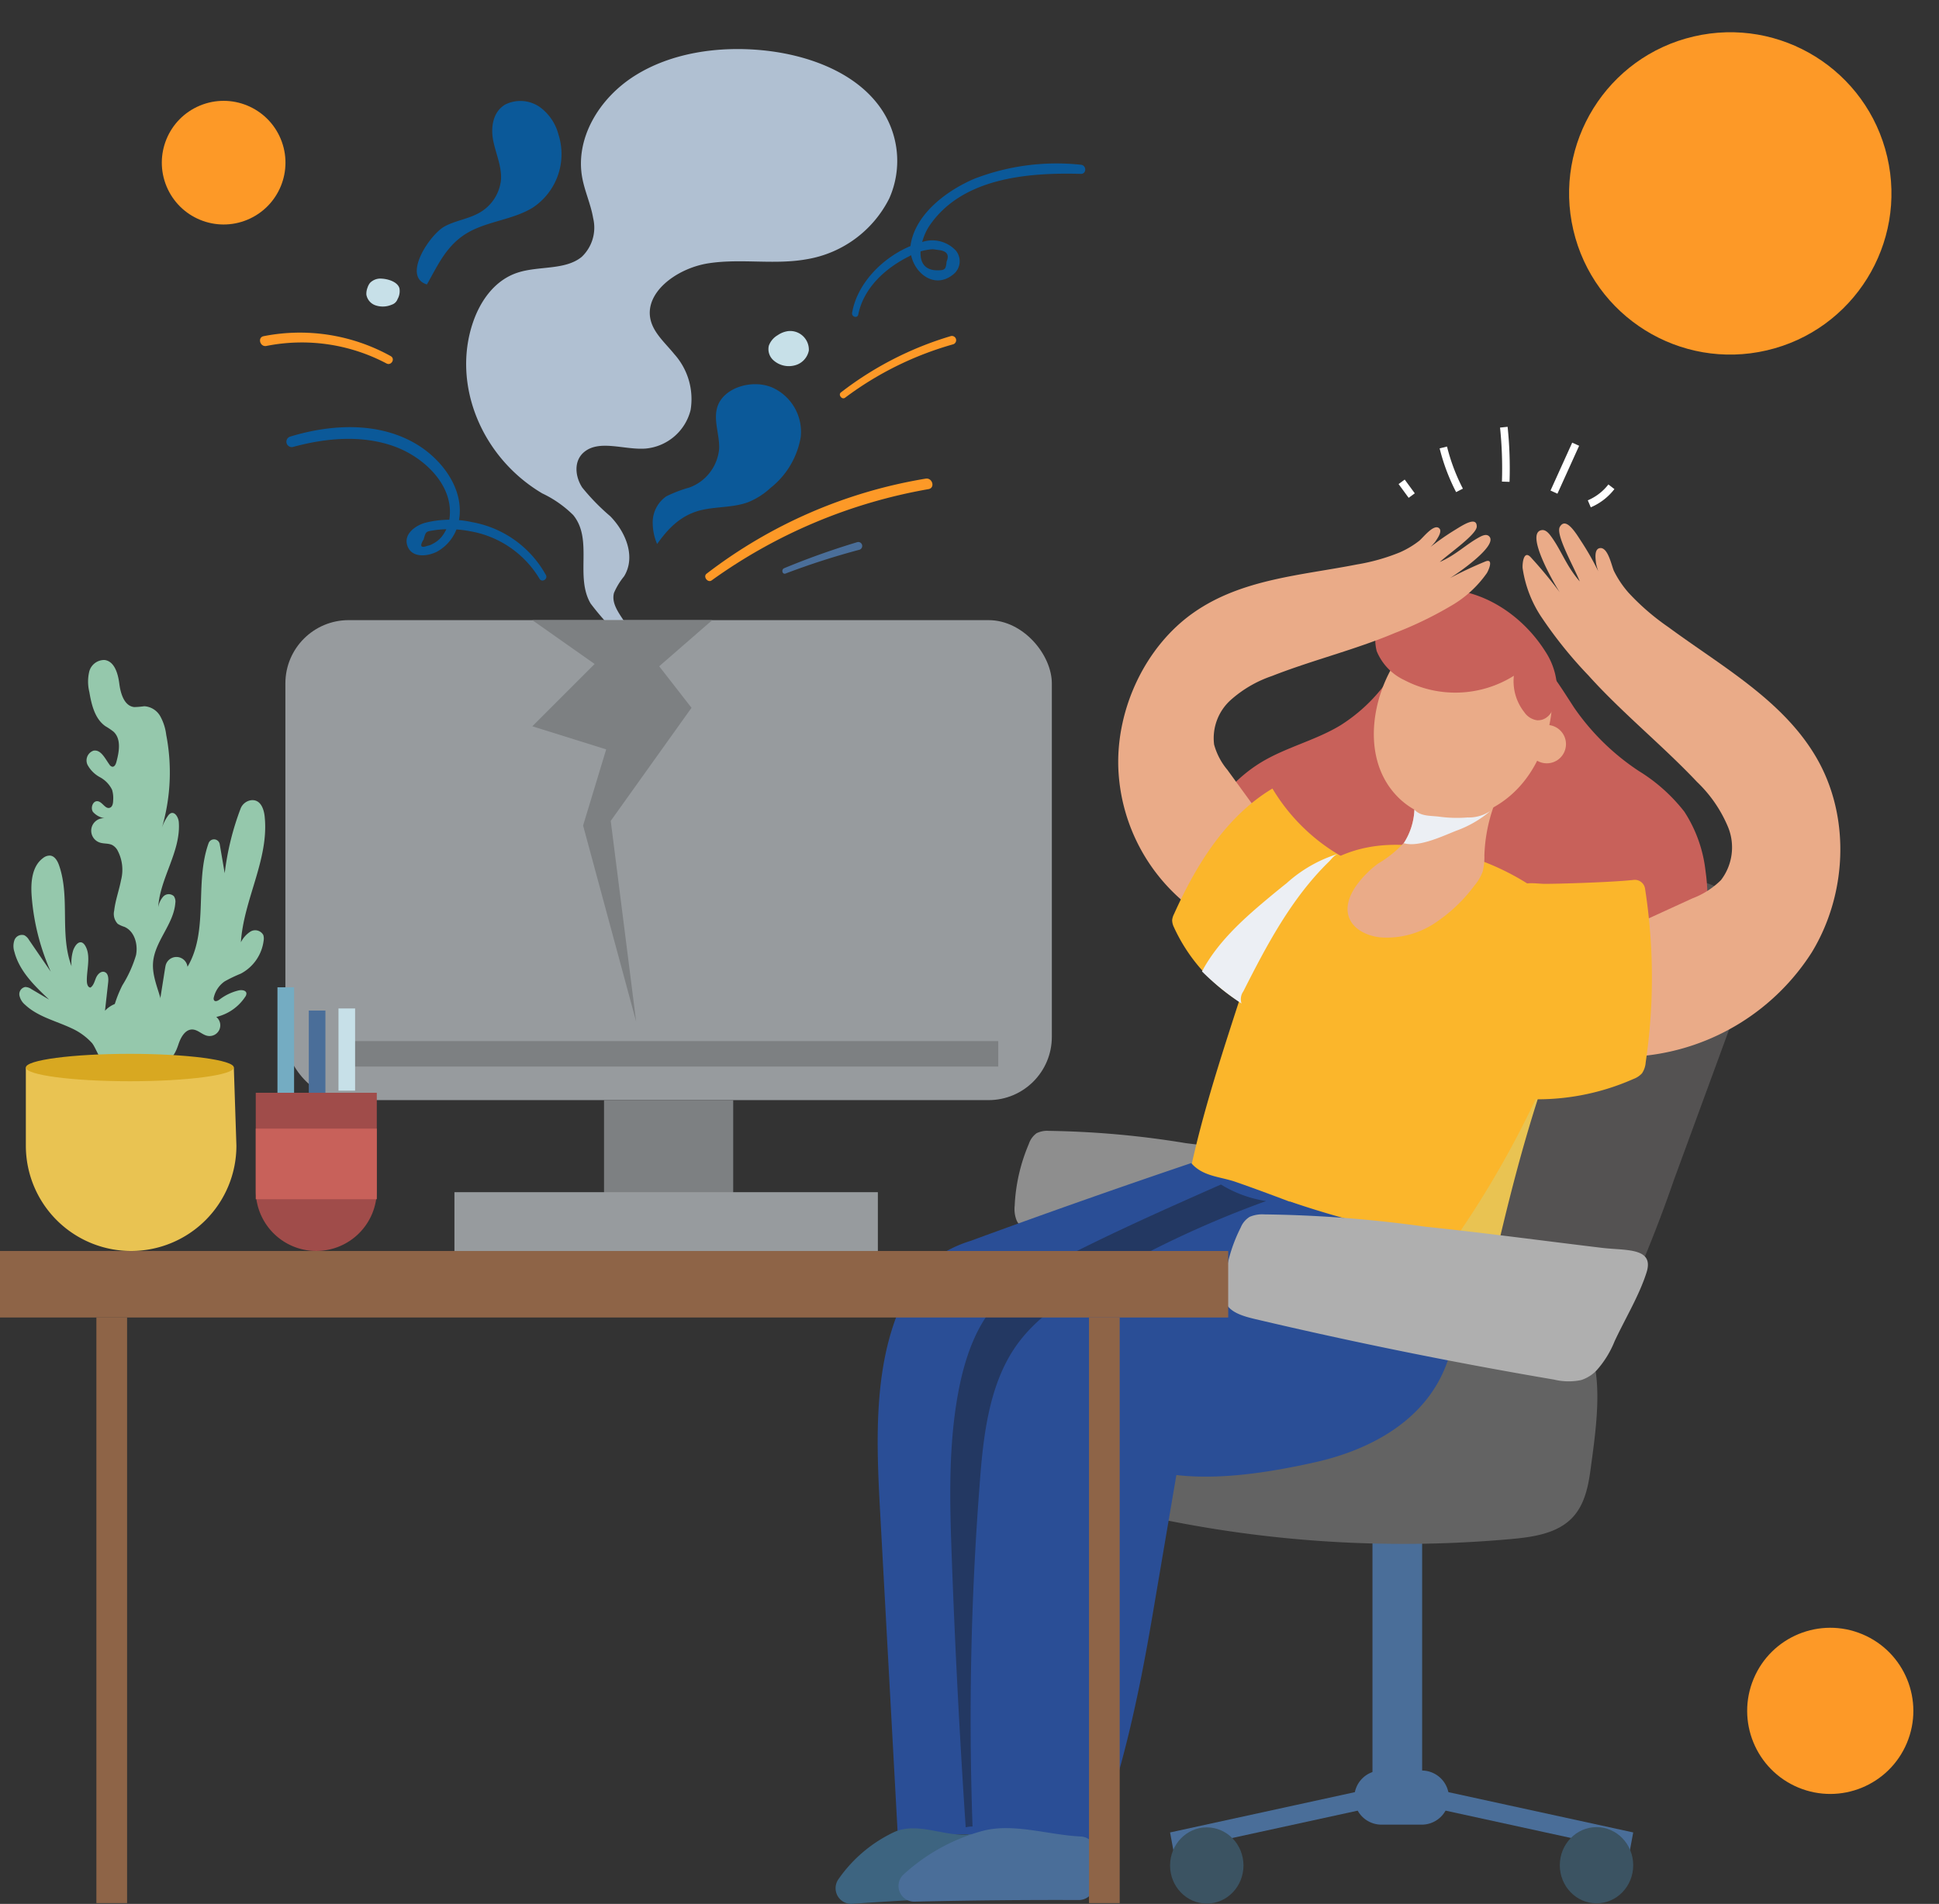 <svg xmlns="http://www.w3.org/2000/svg" width="254.931" height="250.332" viewBox="0 0 254.931 250.332">
  <rect x="0" y="0" width="254.931" height="250.332" fill="#333333" stroke="none"/>
  <g id="Grupo_924249" data-name="Grupo 924249" transform="translate(-78.402 -54.706)">
    <g id="OBJECTS" transform="translate(78.402 54.706)">
      <g id="Grupo_920887" data-name="Grupo 920887" transform="translate(18.769 0)">
        <circle id="Elipse_8070" data-name="Elipse 8070" cx="10.923" cy="10.923" r="10.923" transform="translate(207.57 230.8) rotate(-67.263)" fill="#fd9927"/>
        <circle id="Elipse_8071" data-name="Elipse 8071" cx="21.186" cy="21.186" r="21.186" transform="matrix(0.974, -0.227, 0.227, 0.974, 183.275, 9.605)" fill="#fd9927"/>
        <circle id="Elipse_8072" data-name="Elipse 8072" cx="8.124" cy="8.124" r="8.124" transform="matrix(0.923, -0.386, 0.386, 0.923, 0, 17.025)" fill="#fd9927"/>
      </g>
      <g id="Grupo_920896" data-name="Grupo 920896" transform="translate(109.857 56.168)">
        <path id="Trazado_695260" data-name="Trazado 695260" d="M320.719,288.779a120.63,120.63,0,0,0-18.045-1.621,3.108,3.108,0,0,0-1.621.32,2.865,2.865,0,0,0-1,1.394A23.346,23.346,0,0,0,298.19,297a4.033,4.033,0,0,0,.268,1.964c.559,1.147,1.953,1.612,3.206,1.959q16.554,4.584,33.428,7.956a5.879,5.879,0,0,0,3.017.067,4.077,4.077,0,0,0,1.768-1.311,13.55,13.55,0,0,0,1.992-3.795c1.17-2.956,2.747-5.985,3.576-9.046.9-3.317-2.333-2.863-4.955-3.233C333.9,290.633,327.322,289.582,320.719,288.779Z" transform="translate(-274.641 -194.638)" fill="#8e8e8e"/>
        <g id="Grupo_920889" data-name="Grupo 920889" transform="translate(30.478 52.239)">
          <g id="Grupo_920888" data-name="Grupo 920888" transform="translate(13.501 88.8)">
            <rect id="Rectángulo_321408" data-name="Rectángulo 321408" width="6.529" height="40.357" transform="translate(26.611)" fill="#4a6e99"/>
            <path id="Trazado_695261" data-name="Trazado 695261" d="M329.023,423.83l-.447-2.414,27.449-5.984.447,2.414Z" transform="translate(-328.576 -377.69)" fill="#4a6e99"/>
            <path id="Trazado_695262" data-name="Trazado 695262" d="M405.09,423.83l.447-2.414-27.449-5.984-.447,2.414Z" transform="translate(-344.645 -377.69)" fill="#4a6e99"/>
            <path id="Trazado_695263" data-name="Trazado 695263" d="M373.477,419.342H368.15a3.568,3.568,0,0,1-3.557-3.557h0a3.568,3.568,0,0,1,3.557-3.557h5.327a3.567,3.567,0,0,1,3.557,3.557h0A3.567,3.567,0,0,1,373.477,419.342Z" transform="translate(-340.372 -376.641)" fill="#4a6e99"/>
            <ellipse id="Elipse_8073" data-name="Elipse 8073" cx="4.825" cy="5.01" rx="4.825" ry="5.01" transform="translate(0 43.06)" fill="#3b5362"/>
            <ellipse id="Elipse_8074" data-name="Elipse 8074" cx="4.825" cy="5.01" rx="4.825" ry="5.01" transform="translate(51.241 43.028)" fill="#3b5362"/>
          </g>
          <path id="Trazado_695264" data-name="Trazado 695264" d="M411.664,245.276c.6-1.568,1.219-3.258.82-4.891-.649-2.653-3.584-3.951-6.175-4.816a195.871,195.871,0,0,0-34.552-8.132,6.947,6.947,0,0,0-4.178.29,6.709,6.709,0,0,0-2.5,2.91c-6.1,11.021-8.914,23.507-11.657,35.8-1.644,7.37-3.29,14.752-4.27,22.239a1.97,1.97,0,0,0,1.744,2.609c10.842,3.516,22.2,5.208,33.558,6.171,2.808.237,6.387.339,7.99-2.351,2.06-3.455,3.117-8.085,4.568-11.846l9.318-24.154Z" transform="translate(-321.794 -227.261)" fill="#e9c352"/>
          <path id="Trazado_695265" data-name="Trazado 695265" d="M416.564,237.82a8.671,8.671,0,0,0-6.721,1.574,13.1,13.1,0,0,0-2.9,3.713c-9.648,16.372-13.887,35.276-17.992,53.831-.221,1-.406,2.165.251,2.951a3.253,3.253,0,0,0,1.914.892,36.889,36.889,0,0,0,8.267.754,8.3,8.3,0,0,0,4.288-.967,8.893,8.893,0,0,0,2.877-3.739,181.909,181.909,0,0,0,7.97-19.388l10.18-27.752a11.935,11.935,0,0,0,.962-4.015C425.675,241.191,420.428,238.424,416.564,237.82Z" transform="translate(-334.783 -230.68)" fill="#545252"/>
          <path id="Trazado_695266" data-name="Trazado 695266" d="M317.042,320.708a12.657,12.657,0,0,0-1.5.406C308.3,323.57,307.3,337.55,309.6,343.4c1.933,4.935,8.247,5.186,12.843,6.084a158,158,0,0,0,44.411,2.283c2.9-.262,6.043-.724,8.025-2.8,1.605-1.677,2.1-4.071,2.405-6.343.588-4.4,1.576-10.709.19-15.029-.343-1.069-2.385-1.57-4.74-1.815C370,325.5,322.584,319.56,317.042,320.708Z" transform="translate(-308.5 -257.818)" fill="#636363"/>
        </g>
        <g id="Grupo_920891" data-name="Grupo 920891" transform="translate(46.492 21.305)">
          <g id="Grupo_920890" data-name="Grupo 920890" transform="translate(0 4.686)">
            <path id="Trazado_695267" data-name="Trazado 695267" d="M352.224,201.423c-3.081,1.874-6.666,2.767-9.819,4.516-6.818,3.783-11.079,11.916-9.895,19.623.954,6.207,5.149,11.614,10.427,15.017,5.141,3.315,11.7,4.9,17.489,2.915,3.8-1.3,7.2-4.078,11.218-4.151,3.978-.073,7.5,2.541,11.42,3.244,5.341.958,10.928-1.939,14.008-6.407s3.887-10.222,3.126-15.595a17.914,17.914,0,0,0-2.783-7.79,22.518,22.518,0,0,0-5.965-5.335,31.156,31.156,0,0,1-8.511-8.321c-2.021-3.091-3.872-6.316-7.04-8.387-2.827-1.848-6.91-3.165-10.283-2.192-3.194.921-5.044,3.812-6.8,6.391A21.9,21.9,0,0,1,352.224,201.423Z" transform="translate(-332.313 -188.231)" fill="#c8615a"/>
            <path id="Trazado_695271" data-name="Trazado 695271" d="M356.346,247.821A12.73,12.73,0,0,1,359,239.369a48.507,48.507,0,0,1,6.2-6.574A46.721,46.721,0,0,0,373.366,223a29.538,29.538,0,0,0,3.889-17.763" transform="translate(-340.169 -193.8)" fill="none" stroke="#c8615a" stroke-miterlimit="10" stroke-width="1" opacity="0.5" style="mix-blend-mode: multiply;isolation: isolate"/>
          </g>
          <path id="Trazado_695276" data-name="Trazado 695276" d="M384.616,187.4a11.262,11.262,0,0,0-12.323,3.8c-3.916,4.844-5.63,13.146-1.476,18.359,3.128,3.925,8.232,4.7,12.649,2.56,4.841-2.342,7.467-7.167,8.231-12.335C392.532,194.15,389.523,189.064,384.616,187.4Z" transform="translate(-344.137 -183.088)" fill="#eaab88"/>
          <path id="Trazado_695277" data-name="Trazado 695277" d="M378.366,181.3a10.717,10.717,0,0,0-7.063,1.637,6,6,0,0,0-2.442,6.467,7.213,7.213,0,0,0,3.62,3.8,14.46,14.46,0,0,0,14.412-.565,6.562,6.562,0,0,0,1.378,4.8,2.439,2.439,0,0,0,1.666,1.051c1.8.091,2.517-2,2.631-3.448a9.34,9.34,0,0,0-1.552-5.617C388.291,185.113,383.6,181.688,378.366,181.3Z" transform="translate(-344.205 -181.262)" fill="#c8615a"/>
          <circle id="Elipse_8075" data-name="Elipse 8075" cx="2.524" cy="2.524" r="2.524" transform="translate(44.492 17.842)" fill="#eaab88"/>
        </g>
        <path id="Trazado_695283" data-name="Trazado 695283" d="M337.92,252.551c-3.351,10.343-6.723,20.787-7.764,31.61a125.435,125.435,0,0,0,28.868,6.6,2.392,2.392,0,0,0,2.713-1.2,129.136,129.136,0,0,0,19.655-34.917c1.386-3.722,2.6-7.885,1.148-11.584a13.913,13.913,0,0,0-5.426-6.052,33.378,33.378,0,0,0-17.517-5.76C346.462,230.778,341.469,241.6,337.92,252.551Z" transform="translate(-285.115 -176.324)" fill="#fbb62b"/>
        <g id="Grupo_920892" data-name="Grupo 920892" transform="translate(88.713 12.669)">
          <path id="Trazado_695284" data-name="Trazado 695284" d="M406.149,188.389q.938,1.044,1.917,2.044c4,4.1,8.423,7.791,12.362,11.958a17.516,17.516,0,0,1,4.105,5.993,7.071,7.071,0,0,1-.955,6.917,10.69,10.69,0,0,1-3.747,2.4l-8.572,3.924a83.113,83.113,0,0,1,2.352,16.764,29.774,29.774,0,0,0,21.9-13.577c4.631-7.594,5.118-17.7.718-25.43-4.356-7.654-12.512-12.145-19.6-17.366a31.246,31.246,0,0,1-5.185-4.481,13.174,13.174,0,0,1-1.929-2.859c-.315-.649-.784-3.243-1.893-3.02-.759.153-.521,1.527-.459,2.041a7.776,7.776,0,0,0,.885,2.3,35.507,35.507,0,0,0-2.787-5.151c-.724-1.109-2.062-3.389-2.87-1.985-.586,1.019,1.875,5.3,2.624,7.171-1.816-2.073-2.407-4.087-3.834-6.007-.29-.39-.689-.816-1.171-.741-2.307.359,1.816,7.343,2.37,8.173a57.326,57.326,0,0,0-3.783-4.572c-.944-1.052-1.141.724-1.1,1.383a15.655,15.655,0,0,0,2.672,6.74A56.273,56.273,0,0,0,406.149,188.389Z" transform="translate(-395.883 -168.421)" fill="#eaab88"/>
          <path id="Trazado_695285" data-name="Trazado 695285" d="M411.311,238.092a1.364,1.364,0,0,1,1.5,1.141,76.27,76.27,0,0,1,.087,22.842,2.951,2.951,0,0,1-.488,1.446,2.855,2.855,0,0,1-1.125.745,31.125,31.125,0,0,1-14.582,2.611q-.638-10.637-1.276-21.274c-.1-1.609-.757-4.6.141-6.054.835-1.35,2.516-.993,3.879-.943C400.316,238.639,408.194,238.436,411.311,238.092Z" transform="translate(-395.098 -191.237)" fill="#fbb62b"/>
        </g>
        <g id="Grupo_920893" data-name="Grupo 920893" transform="translate(37.156 12.416)">
          <path id="Trazado_695287" data-name="Trazado 695287" d="M354.8,182.688q-1.112.469-2.235.888c-4.6,1.728-9.334,2.965-13.914,4.765a15.729,15.729,0,0,0-5.454,3.181,6.753,6.753,0,0,0-2.155,5.828,8.721,8.721,0,0,0,1.736,3.317l4.617,6.349a80.155,80.155,0,0,0-8.615,12.357,24.256,24.256,0,0,1-10.335-19.031c-.239-7.756,3.57-15.927,9.953-20.37,6.319-4.4,14.1-4.856,21.406-6.294a26.328,26.328,0,0,0,5.615-1.576,11.837,11.837,0,0,0,2.58-1.529c.5-.393,1.906-2.266,2.62-1.669.489.408-.249,1.4-.506,1.787a7.294,7.294,0,0,1-1.592,1.486,32.657,32.657,0,0,1,4.148-3.015c.983-.6,2.9-1.9,2.905-.481.007,1.028-3.547,3.48-4.862,4.672,2.175-.95,3.434-2.317,5.262-3.294.372-.2.837-.384,1.157-.143,1.529,1.158-4.345,5.115-5.09,5.561a50.313,50.313,0,0,1,4.634-2.18c1.119-.475.531,1,.23,1.509a14.679,14.679,0,0,1-4.719,4.313A49.535,49.535,0,0,1,354.8,182.688Z" transform="translate(-318.43 -168.043)" fill="#eaab88"/>
          <path id="Trazado_695288" data-name="Trazado 695288" d="M351.2,229.12a25.173,25.173,0,0,1-9.035-8.89c-6.1,3.652-10.03,10.035-12.945,16.516a2.224,2.224,0,0,0-.239.778,2.117,2.117,0,0,0,.215.9,22.587,22.587,0,0,0,8.458,9.72A44.491,44.491,0,0,1,351.2,229.12Z" transform="translate(-321.884 -185.135)" fill="#fbb62b"/>
          <path id="Trazado_695289" data-name="Trazado 695289" d="M352.772,232.965a18.051,18.051,0,0,0-6.812,3.867q-1.419,1.129-2.809,2.3c-3.213,2.695-6.368,5.612-8.337,9.315a33.113,33.113,0,0,0,5.2,4.22,1.789,1.789,0,0,1,.239-1.6c3.083-6.1,6.341-12.255,11.228-17.029C351.926,233.594,352.181,233.157,352.772,232.965Z" transform="translate(-323.796 -189.306)" fill="#eceff4" style="mix-blend-mode: multiply;isolation: isolate"/>
        </g>
        <g id="Grupo_920894" data-name="Grupo 920894" transform="translate(67.313 49.862)">
          <path id="Trazado_695291" data-name="Trazado 695291" d="M382.484,223.727a21.323,21.323,0,0,0-1.219,6.44,7.8,7.8,0,0,1-.235,2.158,6.038,6.038,0,0,1-1.062,1.792,20.686,20.686,0,0,1-5.335,5.029,11.414,11.414,0,0,1-7.013,1.8c-1.763-.173-3.656-1.059-4.195-2.746-.487-1.523.288-3.165,1.27-4.427a13.311,13.311,0,0,1,2.59-2.528,14.593,14.593,0,0,0,3.5-2.851,9.453,9.453,0,0,0,1.311-4.534c.243.278.514.2.882.2C376.262,224.108,379.379,224.8,382.484,223.727Z" transform="translate(-363.275 -223.727)" fill="#eaab88"/>
          <path id="Trazado_695292" data-name="Trazado 695292" d="M385.664,224.515a5.06,5.06,0,0,1-3.021.864,17.314,17.314,0,0,1-3.795-.112c-1.177-.134-2.4-.036-3.19-.923a8.535,8.535,0,0,1-1.4,4.415c1.925.584,5-.875,6.867-1.621A14.517,14.517,0,0,0,385.664,224.515Z" transform="translate(-366.872 -223.929)" fill="#eceff4" style="mix-blend-mode: multiply;isolation: isolate"/>
        </g>
        <g id="Grupo_920895" data-name="Grupo 920895" transform="translate(0 96.754)">
          <path id="Trazado_695293" data-name="Trazado 695293" d="M340.731,304.215c.1,1.348-1.263,2.164-2.381,2.576-14.27,5.255-29.03,11.013-43.3,16.269-3.3,19.189-6.537,39.275-8.914,58.622-3.937.013-8.2.287-12.1-.225q-1.152-21.087-2.305-42.174c-.522-9.547-.919-19.751,3.232-28.155a14.62,14.62,0,0,1,3.6-4.878,16.749,16.749,0,0,1,5.058-2.559q14.459-5.315,29.014-10.232c1.547,1.791,3.794,1.757,5.894,2.492C326.052,298.581,333.207,301.583,340.731,304.215Z" transform="translate(-265.876 -293.457)" fill="#2a4e96"/>
          <path id="Trazado_695294" data-name="Trazado 695294" d="M352.675,306.213c.617,5.369,1.2,11.056-.661,16.1-2.822,7.643-10.327,11.394-17.3,12.952-5.812,1.3-12.389,2.357-18.232,1.679q-1.586,9.316-3.17,18.63c-1.757,10.324-3.993,20.864-7.74,30.5-5.356-.732-10.068-.848-15.433-1.512a.611.611,0,0,1-1.019-.029l1.638-43.2a75.689,75.689,0,0,1,1.305-13.378c.96-4.372,2.778-8.638,5.734-11.6a25.778,25.778,0,0,1,6.4-4.364,139.774,139.774,0,0,1,27.264-10.994A124.825,124.825,0,0,0,352.675,306.213Z" transform="translate(-271.675 -295.925)" fill="#2a4e96"/>
          <path id="Trazado_695295" data-name="Trazado 695295" d="M281.029,424.286c-.024,2.785-.172,5.587-.442,8.374q-7.6.248-15.208.8a2.06,2.06,0,0,1-1.787-3.291,18.51,18.51,0,0,1,7.378-6.188C274.189,422.634,277.767,424.8,281.029,424.286Z" transform="translate(-263.178 -336.06)" fill="#3d6480"/>
          <path id="Trazado_695296" data-name="Trazado 695296" d="M301.406,426.66q-.008,2.18-.163,4.358a2.061,2.061,0,0,1-2.06,1.925q-10.794-.039-21.593.21a2.058,2.058,0,0,1-1.442-3.576,25.1,25.1,0,0,1,10.413-5.73c4.061-1.061,8.63.547,12.889.742A2.058,2.058,0,0,1,301.406,426.66Z" transform="translate(-267.204 -336.044)" fill="#4a6e99"/>
          <path id="Trazado_695297" data-name="Trazado 695297" d="M321.192,297.65c-7.269,3.214-14.542,6.43-21.65,10.127-3.038,1.581-6.126,3.317-8.411,6.157-2.5,3.1-3.8,7.258-4.54,11.392-1.242,6.958-1.055,14.1-.8,21.153q.648,17.871,1.841,35.689a3.815,3.815,0,0,1,.9-.108,399.619,399.619,0,0,1,.918-44.739c.453-6.328,1.183-13.025,4.563-18.093,2.434-3.65,5.978-6.033,9.494-8.147a133.654,133.654,0,0,1,23.622-11.256A15.853,15.853,0,0,1,321.192,297.65Z" transform="translate(-270.523 -294.83)" fill="#233862" style="mix-blend-mode: multiply;isolation: isolate"/>
        </g>
        <path id="Trazado_695298" data-name="Trazado 695298" d="M365.606,305.111a166.019,166.019,0,0,0-21.211-1.621,4.205,4.205,0,0,0-1.9.32,2.937,2.937,0,0,0-1.176,1.394,20.476,20.476,0,0,0-2.19,8.128,3.488,3.488,0,0,0,.315,1.964c.657,1.147,2.3,1.612,3.769,1.959q19.458,4.584,39.292,7.956a8.085,8.085,0,0,0,3.546.067,4.819,4.819,0,0,0,2.078-1.311,12.983,12.983,0,0,0,2.341-3.795c1.376-2.956,3.229-5.985,4.2-9.046,1.056-3.317-2.742-2.863-5.824-3.233C381.1,306.965,373.367,305.914,365.606,305.111Z" transform="translate(-288.047 -199.987)" fill="#afafaf"/>
        <path id="Trazado_695300" data-name="Trazado 695300" d="M382,153.545a25.719,25.719,0,0,0,2.126,5.641" transform="translate(-302.095 -150.879)" fill="none" stroke="#fff" stroke-miterlimit="10" stroke-width="1"/>
        <path id="Trazado_695301" data-name="Trazado 695301" d="M393.829,149.581a52.611,52.611,0,0,1,.25,7.17" transform="translate(-305.969 -149.581)" fill="none" stroke="#fff" stroke-miterlimit="10" stroke-width="1"/>
        <path id="Trazado_695302" data-name="Trazado 695302" d="M406.484,152.909l-2.853,6.3" transform="translate(-309.179 -150.671)" fill="none" stroke="#fff" stroke-miterlimit="10" stroke-width="1"/>
        <path id="Trazado_695303" data-name="Trazado 695303" d="M373.849,160.262l1.326,1.808" transform="translate(-299.425 -153.079)" fill="none" stroke="#fff" stroke-miterlimit="10" stroke-width="1"/>
        <path id="Trazado_695304" data-name="Trazado 695304" d="M410.537,163.472a7.247,7.247,0,0,0,2.907-2.241" transform="translate(-311.441 -153.397)" fill="none" stroke="#fff" stroke-miterlimit="10" stroke-width="1"/>
      </g>
      <g id="Grupo_920903" data-name="Grupo 920903" transform="translate(34.185 6.451)">
        <path id="Trazado_695305" data-name="Trazado 695305" d="M210.318,152.021a34.566,34.566,0,0,1-3-3.473c-2.081-3.547.364-8.4-2.289-11.631a14.727,14.727,0,0,0-4.071-2.847c-8.013-4.742-11.891-14.33-9.1-22.495.943-2.761,2.812-5.529,5.869-6.529,2.775-.909,6.266-.291,8.429-2.077a5.293,5.293,0,0,0,1.5-5.075c-.3-1.8-1.1-3.51-1.434-5.306-.956-5.127,2.151-10.447,6.941-13.452s10.978-3.9,16.812-3.32c5.818.581,11.74,2.767,15.062,7.033a12.147,12.147,0,0,1,1.549,12.44,14.884,14.884,0,0,1-10.877,8c-4.223.756-8.641-.127-12.885.529s-8.643,3.958-7.561,7.649c.486,1.657,1.948,2.919,3.073,4.311a8.842,8.842,0,0,1,2.128,7.341,6.72,6.72,0,0,1-5.9,5.058c-2.8.212-6.119-1.239-8.134.49-1.353,1.161-1.154,3.195-.209,4.638a28.4,28.4,0,0,0,3.69,3.777c2.107,2.169,3.351,5.389,1.806,7.9a9.116,9.116,0,0,0-1.322,2.169c-.414,1.539.9,2.962,1.738,4.362.7,1.171.921,2.557-.361,3.165A25.976,25.976,0,0,0,210.318,152.021Z" transform="translate(-163.854 -75.651)" fill="#b0c0d2"/>
        <path id="Trazado_695306" data-name="Trazado 695306" d="M227.433,159.571a4.179,4.179,0,0,1,1.787-3.656,17.668,17.668,0,0,1,3.069-1.168,6.006,6.006,0,0,0,3.869-5c.113-1.9-.819-3.847-.2-5.668.841-2.474,4.555-3.588,7.188-2.469a6.387,6.387,0,0,1,3.748,6.485,10.836,10.836,0,0,1-3.985,6.725,9.662,9.662,0,0,1-2.9,1.855c-1.876.712-4.015.583-6,1.009-2.9.623-4.612,2.559-6,4.5A7.068,7.068,0,0,1,227.433,159.571Z" transform="translate(-175.799 -97.11)" fill="#0b5999"/>
        <path id="Trazado_695307" data-name="Trazado 695307" d="M184.967,102.286c1.319-.718,2.914-.947,4.257-1.629a5.642,5.642,0,0,0,3.146-4.456c.133-1.753-.666-3.444-1.014-5.173s-.073-3.8,1.585-4.77a4.467,4.467,0,0,1,4.528.331,6.471,6.471,0,0,1,2.457,3.605,8.441,8.441,0,0,1-3.319,9.588c-2.522,1.593-5.882,1.8-8.5,3.27-2.878,1.621-4.013,4.318-5.473,6.867C179.315,108.906,183.005,103.354,184.967,102.286Z" transform="translate(-160.691 -78.97)" fill="#0b5999"/>
        <path id="Trazado_695308" data-name="Trazado 695308" d="M252.644,130.788a3.149,3.149,0,0,0-1.378.535A2.66,2.66,0,0,0,250.1,132.7a1.955,1.955,0,0,0,.579,1.9,3.026,3.026,0,0,0,2.8.7,2.511,2.511,0,0,0,1.879-1.956A2.457,2.457,0,0,0,252.644,130.788Z" transform="translate(-183.201 -93.705)" fill="#c7e0e8"/>
        <path id="Trazado_695309" data-name="Trazado 695309" d="M173.449,120.535a1.9,1.9,0,0,0-1.531.564,1.936,1.936,0,0,0-.325.624,2.18,2.18,0,0,0-.149.928,1.812,1.812,0,0,0,1.254,1.412,2.97,2.97,0,0,0,2.073-.1,1.208,1.208,0,0,0,.773-.737,2.118,2.118,0,0,0,.247-1.42C175.556,120.966,174.328,120.579,173.449,120.535Z" transform="translate(-157.459 -90.35)" fill="#c7e0e8"/>
        <g id="Grupo_920897" data-name="Grupo 920897" transform="translate(58.541 56.471)">
          <path id="Trazado_695310" data-name="Trazado 695310" d="M238.554,173.007a69.2,69.2,0,0,1,28.5-11.992c.908-.165.518-1.529-.38-1.378a64.5,64.5,0,0,0-28.8,12.5c-.494.384.163,1.246.675.874Z" transform="translate(-237.704 -159.625)" fill="#fd9927"/>
        </g>
        <g id="Grupo_920898" data-name="Grupo 920898" transform="translate(68.674 64.797)">
          <path id="Trazado_695311" data-name="Trazado 695311" d="M253.207,176.162a99.623,99.623,0,0,1,9.721-3.13.52.52,0,0,0-.276-1,100.206,100.206,0,0,0-9.637,3.433c-.42.175-.249.867.193.7Z" transform="translate(-252.772 -172.005)" fill="#4a6e99"/>
        </g>
        <g id="Grupo_920899" data-name="Grupo 920899" transform="translate(3.488 49.713)">
          <path id="Trazado_695312" data-name="Trazado 695312" d="M189.933,169.011a13.871,13.871,0,0,0-9.693-6.945,13.362,13.362,0,0,0-6.19.087c-1.342.385-2.974,1.582-2.253,3.195.652,1.457,2.625,1.2,3.8.612a5.715,5.715,0,0,0,2.881-3.988c.816-4.042-2.014-7.919-5.266-9.978-5.009-3.169-11.413-2.849-16.875-1.181a.7.7,0,0,0,.375,1.358c4.329-1.178,9.109-1.613,13.4-.026,3.672,1.358,7.586,4.894,7.182,9.167a4.908,4.908,0,0,1-1.089,2.706,3.555,3.555,0,0,1-1.135.891,2.234,2.234,0,0,1-.73.277q-1.294.474-.47-.863c.288-1.083.344-1.017,1.288-1.176a12.229,12.229,0,0,1,1.78-.153,14.449,14.449,0,0,1,2.982.256,13.247,13.247,0,0,1,9.175,6.253c.308.551,1.132.064.844-.493Z" transform="translate(-155.839 -149.576)" fill="#0b5999"/>
        </g>
        <g id="Grupo_920900" data-name="Grupo 920900" transform="translate(76.239 37.707)">
          <path id="Trazado_695313" data-name="Trazado 695313" d="M264.7,139.861a43.188,43.188,0,0,1,14.22-7.027.563.563,0,0,0-.3-1.084,44.248,44.248,0,0,0-14.462,7.41c-.4.307.136,1.007.541.7Z" transform="translate(-264.021 -131.723)" fill="#fd9927"/>
        </g>
        <g id="Grupo_920901" data-name="Grupo 920901" transform="translate(0 37.289)">
          <path id="Trazado_695314" data-name="Trazado 695314" d="M167.84,134.184a24.62,24.62,0,0,0-16.706-2.623c-.843.163-.486,1.449.354,1.287a23.834,23.834,0,0,1,15.79,2.3c.631.338,1.19-.611.562-.962Z" transform="translate(-150.652 -131.101)" fill="#fd9927"/>
        </g>
        <g id="Grupo_920902" data-name="Grupo 920902" transform="translate(77.837 15.087)">
          <path id="Trazado_695315" data-name="Trazado 695315" d="M267.215,117.905c.707-3.5,3.537-6.078,6.628-7.625a7.153,7.153,0,0,1,3.178-.963l.9.121q1.456.228.912,1.49c-.1,1.039-.214,1.161-1.212,1.161-3.349,0-2.208-4.123-1.084-5.8,4.273-6.38,12.994-7.074,19.942-6.88.778.022.761-1.141,0-1.2a30,30,0,0,0-14.021,1.851c-3.489,1.492-7.563,4.463-8.319,8.454-.572,3.021,2.645,6.468,5.542,4.132a2.2,2.2,0,0,0,.382-3.131,4.224,4.224,0,0,0-4.578-1.1c-4.182,1.159-8.334,4.9-9.079,9.27-.09.525.7.759.81.223Z" transform="translate(-266.397 -98.086)" fill="#0b5999"/>
        </g>
      </g>
      <g id="Grupo_920913" data-name="Grupo 920913" transform="translate(0 164.485)">
        <rect id="Rectángulo_321422" data-name="Rectángulo 321422" width="161.479" height="8.742" transform="translate(0 0)" fill="#8e6447"/>
        <rect id="Rectángulo_321423" data-name="Rectángulo 321423" width="4.035" height="76.999" transform="translate(12.673 8.742)" fill="#8e6447"/>
        <rect id="Rectángulo_321424" data-name="Rectángulo 321424" width="4.035" height="76.999" transform="translate(143.177 8.742)" fill="#8e6447"/>
      </g>
      <g id="Grupo_920914" data-name="Grupo 920914" transform="translate(37.521 81.537)">
        <rect id="Rectángulo_321425" data-name="Rectángulo 321425" width="100.77" height="63.109" rx="8.316" transform="translate(0 0)" fill="#979b9e"/>
        <rect id="Rectángulo_321426" data-name="Rectángulo 321426" width="86.677" height="3.345" transform="translate(7.047 55.351)" fill="#7d8082"/>
        <path id="Trazado_695340" data-name="Trazado 695340" d="M203.889,187.306l8.192,5.765-8.192,8.192L213.6,204.3l-3.034,10.013,6.978,25.79L214.2,213.7l10.619-14.867-4.248-5.461,6.978-6.068Z" transform="translate(-171.424 -187.306)" fill="#7d8082"/>
        <rect id="Rectángulo_321427" data-name="Rectángulo 321427" width="16.983" height="14.795" transform="translate(41.894 63.109)" fill="#7d8082"/>
        <rect id="Rectángulo_321428" data-name="Rectángulo 321428" width="55.67" height="7.734" transform="translate(22.226 75.214)" fill="#979b9e"/>
      </g>
      <g id="Grupo_920915" data-name="Grupo 920915" transform="translate(1.764 86.769)">
        <path id="Trazado_695341" data-name="Trazado 695341" d="M118.712,298.9h0a13.842,13.842,0,0,1-13.842-13.842V274.78h27.345l.339,10.281A13.842,13.842,0,0,1,118.712,298.9Z" transform="translate(-103.236 -221.188)" fill="#e9c352"/>
        <path id="Trazado_695342" data-name="Trazado 695342" d="M110.047,256.026c-2.06-.966-4.4-1.506-6.058-3.062a2.163,2.163,0,0,1-.761-1.254.959.959,0,0,1,.77-1.093,1.451,1.451,0,0,1,.8.276l2.336,1.378c-1.913-1.8-3.913-3.74-4.565-6.283a2.385,2.385,0,0,1,.015-1.556,1.058,1.058,0,0,1,1.29-.618,1.6,1.6,0,0,1,.618.617l2.854,4.167a30.035,30.035,0,0,1-2.505-9.922c-.139-1.825.029-3.952,1.512-5.024a1.375,1.375,0,0,1,.911-.312c.613.06.976.7,1.18,1.286,1.477,4.225.05,9.072,1.639,13.257a5.431,5.431,0,0,1,.228-2.124c.438-1.119,1.231-1.5,1.75-.2.512,1.287-.013,2.977.036,4.316.013.349.128.808.478.815.415-.278.532-.821.727-1.28s.65-.929,1.121-.765c.5.173.534.858.475,1.384q-.208,1.855-.416,3.709a3.626,3.626,0,0,1,1.242-.865,1.236,1.236,0,0,1,1.385.336,1.721,1.721,0,0,1,.186,1.185c-.108,1.1-1.086,6.8-2.7,6.293-.762-.24-1.313-2.12-1.839-2.719A8.233,8.233,0,0,0,110.047,256.026Z" transform="translate(-102.441 -207.614)" fill="#95c8ac"/>
        <path id="Trazado_695343" data-name="Trazado 695343" d="M127.858,252.061a10.834,10.834,0,0,1,.152-2.134.931.931,0,0,1,1.789-.15l.009.025q.4-2.5.794-5c.026-.164.055-.331.087-.5a1.464,1.464,0,0,1,2.89.112h0c2.826-4.763.9-11.019,2.766-16.234l.006-.018a.76.76,0,0,1,1.465.129l.654,3.818a35.932,35.932,0,0,1,2.073-8.45,1.751,1.751,0,0,1,1.369-1.143c1.239-.161,1.7,1.083,1.81,2.114.611,5.615-2.761,10.922-3.122,16.559a3.531,3.531,0,0,1,1.28-1.42,1.216,1.216,0,0,1,1.66.454,1.514,1.514,0,0,1,.053.726,5.71,5.71,0,0,1-3.005,4.364,18.593,18.593,0,0,0-2.122,1.019,3.532,3.532,0,0,0-1.423,2.092.483.483,0,0,0,.033.4c.167.22.512.05.732-.118a6.737,6.737,0,0,1,2.468-1.18c.414-.1,1.012-.04,1.05.384a.747.747,0,0,1-.163.456,6.261,6.261,0,0,1-3.8,2.642,1.41,1.41,0,0,1-1.165,2.481c-.7-.143-1.244-.8-1.96-.831-.962-.036-1.543,1.033-1.847,1.946s-.756,2-1.711,2.128c-.281,1.339-2.534,2.354-3,.709a7.268,7.268,0,0,1,.259-2.1C128.016,254.25,127.877,253.149,127.858,252.061Z" transform="translate(-110.692 -204.066)" fill="#95c8ac"/>
        <path id="Trazado_695344" data-name="Trazado 695344" d="M126.572,239.927c-.442-1.666-1.2-3.308-1.078-5.027.2-2.8,2.7-5.033,2.926-7.832a1.269,1.269,0,0,0-.19-.917.993.993,0,0,0-1.395.048,2.878,2.878,0,0,0-.662,1.4c.239-3.846,2.98-7.317,2.709-11.161-.044-.63-.508-1.451-1.081-1.182a.958.958,0,0,0-.35.335,5.685,5.685,0,0,0-.873,1.844,25.992,25.992,0,0,0,.648-12.5,6.7,6.7,0,0,0-.785-2.448,2.587,2.587,0,0,0-2.1-1.311,12.553,12.553,0,0,1-1.312.111c-1.317-.131-1.806-1.772-1.972-3.086s-.635-2.955-1.951-3.107a2.04,2.04,0,0,0-2,1.52,5.735,5.735,0,0,0,.013,2.693c.286,1.677.72,3.516,2.113,4.494a9.356,9.356,0,0,1,1.067.72c1.038.966.742,2.651.365,4.019-.076.276-.236.614-.521.59a.581.581,0,0,1-.379-.278c-.582-.8-1.115-2-2.088-1.839a1.359,1.359,0,0,0-.795,1.871,4.028,4.028,0,0,0,1.633,1.624,3.751,3.751,0,0,1,1.594,1.655,3.806,3.806,0,0,1,.143,1.375c-.007.387-.078.865-.445.989-.59.2-.956-.757-1.57-.859-.64-.106-1,.853-.646,1.395a2.556,2.556,0,0,0,1.69.858,1.642,1.642,0,0,0-.783,3.18c.545.18,1.173.071,1.677.348a1.814,1.814,0,0,1,.617.619,5.429,5.429,0,0,1,.492,3.981c-.258,1.346-.747,2.648-.9,4.011a1.884,1.884,0,0,0,.472,1.73,3.83,3.83,0,0,0,.873.392c1.335.576,1.812,2.3,1.525,3.73a16.214,16.214,0,0,1-1.793,3.958,15.958,15.958,0,0,0-1.629,8.817,4.126,4.126,0,0,0,.525,1.828,3.167,3.167,0,0,0,2.362,1.3c2.613.274,3.318-.66,3.9-3.05A13.957,13.957,0,0,0,126.572,239.927Z" transform="translate(-107.136 -195.087)" fill="#95c8ac"/>
        <ellipse id="Elipse_8079" data-name="Elipse 8079" cx="13.673" cy="1.801" rx="13.673" ry="1.801" transform="translate(1.634 51.791)" fill="#d8a821"/>
      </g>
      <g id="Grupo_920916" data-name="Grupo 920916" transform="translate(33.625 129.813)">
        <path id="Rectángulo_321429" data-name="Rectángulo 321429" d="M0,0H15.915a0,0,0,0,1,0,0V12.847A7.958,7.958,0,0,1,7.958,20.8h0A7.958,7.958,0,0,1,0,12.847V0A0,0,0,0,1,0,0Z" transform="translate(0 13.867)" fill="#a04c4a"/>
        <rect id="Rectángulo_321430" data-name="Rectángulo 321430" width="15.915" height="9.285" transform="translate(0 18.58)" fill="#c8615a"/>
        <rect id="Rectángulo_321431" data-name="Rectángulo 321431" width="2.186" height="10.809" transform="translate(6.973 3.058)" fill="#4a6e99"/>
        <rect id="Rectángulo_321432" data-name="Rectángulo 321432" width="2.186" height="10.809" transform="translate(10.876 2.781)" fill="#c7e0e8"/>
        <rect id="Rectángulo_321433" data-name="Rectángulo 321433" width="2.186" height="13.867" transform="translate(2.854)" fill="#74acc2"/>
      </g>
    </g>
  </g>
</svg>
